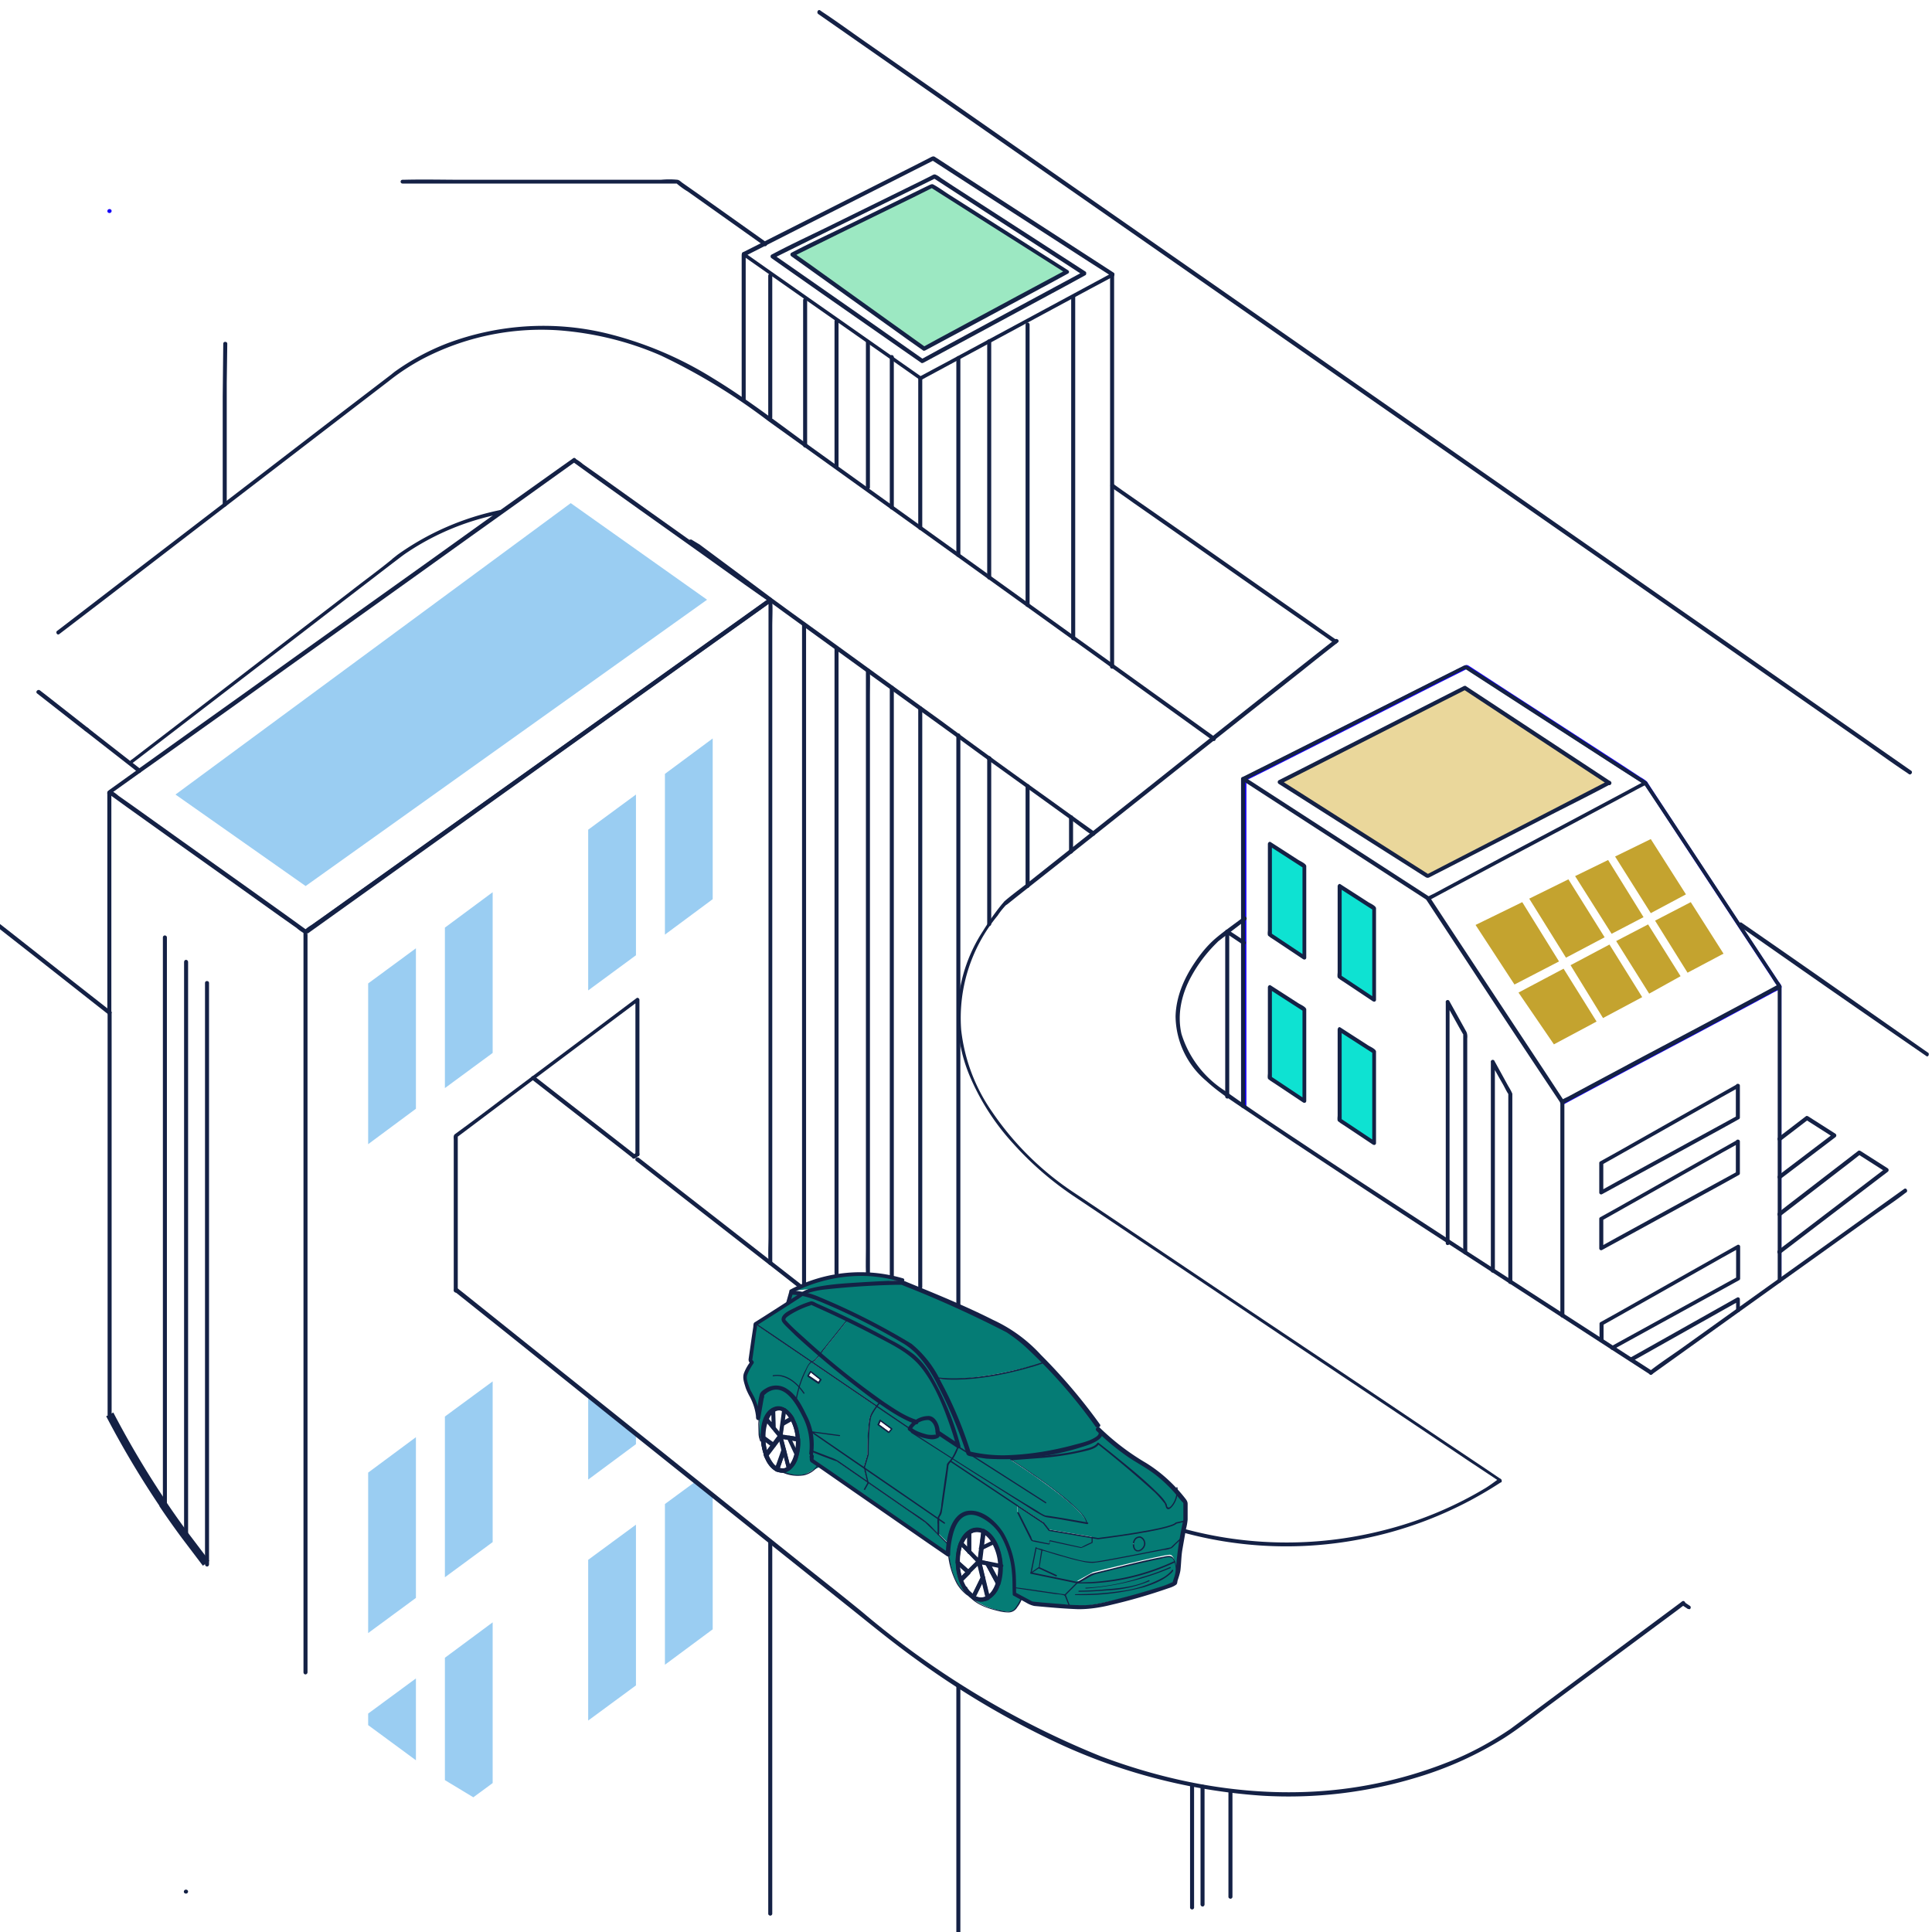 <svg xmlns="http://www.w3.org/2000/svg" xml:space="preserve" fill-rule="evenodd" stroke-miterlimit="10" clip-rule="evenodd" viewBox="0 0 720 720">
  <path fill="#1500f9" fill-rule="nonzero" d="M663.9 477.2V367.7c-.1-.8-1-1.7-1.4-2.4l-3.8-5.7-12.4-18.8-14.8-22.5-12.5-19-3.8-5.8-1.4-2.2c-.8-.7-1.6-1.2-2.5-1.7l-6.4-4.2-20.2-13.1-22.1-14.3-14.3-9.3c-.7-.4-1.4-1.1-2.2-.8l-3 1.5-16.3 8.2-23.4 11.8-22.9 11.6-15 7.6-2.1 1.1c-.2.1-.4.3-.4.6v122c0 .4.3.8.8.8.4 0 .7-.4.7-.8V290.4a2 2 0 0 1-.4.6l8.2-4.1 19.8-10 23.9-12.1 20.7-10.5 6.8-3.4 2.2-1.1a6 6 0 0 0 1.1-.6l.1-.1h-.8l18.2 11.8 33 21.4 11.9 7.7 3.1 2 .6.4-.1-.1 1.4 2.1 2.7 4.1 8.4 12.8 21.8 33.1L662 367l.6.9c.3.3 0 .3.1-.1v109.6c-.3.8 1.2.8 1.2-.2"/>
  <path fill="#1500f9" fill-rule="nonzero" d="M613.1 292.6c.4 0 .8-.3.8-.8 0-.4-.4-.7-.8-.7s-.8.3-.8.8c0 .4.4.7.8.7m50 75.8c.4 0 .8-.3.8-.8 0-.4-.4-.7-.8-.7s-.8.3-.8.8c0 .4.4.7.8.7"/>
  <path fill="#1500f9" fill-rule="nonzero" d="m662.8 367.1-8 4.3-19.3 10.3-23.4 12.4-20.2 10.8-6.7 3.6c-1 .6-2.2 1-3.2 1.7l-.1.1c-.9.5-.1 1.7.8 1.3l8-4.3L610 397l23.4-12.4 20.2-10.8 6.7-3.6c1-.6 2.2-1 3.2-1.7l.1-.1c.8-.5 0-1.8-.8-1.3"/>
  <path fill="#ead79b" fill-rule="nonzero" d="M599.8 291.8 546 256.5l-69 35.1 55.2 35.1 67.6-34.9Z"/>
  <path fill="#142145" fill-rule="nonzero" d="m600.2 291.2-18.2-12-29-19.1-6.7-4.4c-.2-.2-.5-.1-.8 0l-23.4 11.9-37.1 18.9-8.5 4.3a.8.8 0 0 0 0 1.3l21.4 13.6 30.4 19.3 3 1.9c.5.3 1 .3 1.5 0l8.4-4.3 34.2-17.6c8.1-4.2 16.3-8.2 24.3-12.5l.4-.2c.9-.4.1-1.7-.8-1.3l-23 11.9-36.3 18.7-8.3 4.3h.8L513.8 314l-29.7-18.9-6.8-4.3v1.3l23.4-11.9 37.1-18.9 8.5-4.3h-.8l18.2 12 29 19.1 6.7 4.4c.8.5 1.6-.8.8-1.3"/>
  <path fill="#0ee2d2" fill-rule="nonzero" d="m473.2 314.6 12.9 8.3v34l-12.9-8.6v-33.7Z"/>
  <path fill="#142145" fill-rule="nonzero" d="m472.9 315.2 12.9 8.3a2 2 0 0 0-.4-.6v34l1.1-.6-12.9-8.6.4.6v-33.7c0-.4-.3-.8-.8-.8-.4 0-.7.4-.7.8v32c0 .5-.2 1.6.1 2.1l.9.7 2 1.3 10.2 6.8.4.1c.4 0 .7-.3.7-.7v-34.2c-.2-.9-2.1-1.7-2.9-2.2l-10.4-6.7c-.7-.4-1.5.9-.6 1.4"/>
  <path fill="#0ee2d2" fill-rule="nonzero" d="m473.2 368 12.9 8.3v34l-12.9-8.6V368Z"/>
  <path fill="#142145" fill-rule="nonzero" d="m472.9 368.6 12.9 8.3a2 2 0 0 0-.4-.6v34l1.1-.6-12.9-8.6.4.6V368c0-.4-.3-.8-.8-.8-.4 0-.7.4-.7.8v32c0 .5-.2 1.6.1 2.1l.9.7 2 1.3 10.2 6.8.4.1c.4 0 .7-.3.7-.7v-34.2c-.2-.9-2.1-1.7-2.9-2.2l-10.4-6.7c-.7-.4-1.5.9-.6 1.4"/>
  <path fill="#0ee2d2" fill-rule="nonzero" d="m499.3 330.2 12.8 8.3v34l-12.8-8.5v-33.8Z"/>
  <path fill="#142145" fill-rule="nonzero" d="m498.9 330.9 12.9 8.3a2 2 0 0 0-.4-.6v34l1.1-.6-12.9-8.6.4.6v-33.7c0-.4-.3-.8-.8-.8-.4 0-.7.4-.7.8v32c0 .5-.2 1.6.1 2.1l.9.7 2 1.3 10.2 6.8.4.1c.4 0 .7-.3.7-.7v-34.2c-.2-.9-2.1-1.7-2.9-2.2l-10.4-6.7c-.7-.4-1.4.9-.6 1.4"/>
  <path fill="#0ee2d2" fill-rule="nonzero" d="m499.3 383.6 12.8 8.3v34l-12.8-8.6v-33.7Z"/>
  <path fill="#142145" fill-rule="nonzero" d="m498.9 384.3 12.9 8.3a2 2 0 0 0-.4-.6v34l1.1-.6-12.9-8.6.4.6v-33.7c0-.4-.3-.8-.8-.8-.4 0-.7.4-.7.8v32c0 .5-.2 1.6.1 2.1l.9.7 2 1.3 10.2 6.8.4.1c.4 0 .7-.3.7-.7v-34.2c-.2-.9-2.1-1.7-2.9-2.2l-10.4-6.7c-.7-.5-1.4.8-.6 1.4m41.3 79v-89.8l-1.4.4 5 9 1.2 2.1.3.5c.2.2-.1 0 0-.2v81.4c0 .4.3.8.8.8.4 0 .7-.4.7-.8V387c.1-1 0-2-.5-2.8l-5.6-10.1-.5-.9a.7.7 0 0 0-1.4.4v89.7c0 .4.3.7.7.7.4 0 .7-.3.7-.7m16.9 10.2v-77.7l-1.4.4a297 297 0 0 0 4.3 7.7c.7 1.2 1.3 2.6 2.1 3.8.3.4 0 0 0-.1v70.2c0 .4.3.7.8.7.4 0 .7-.3.7-.7v-70.2c-.4-1-1-2-1.6-3l-5-9.1a.7.7 0 0 0-1.4.4v77.7c0 .9 1.5.9 1.5-.1m90.2-69.4-17.2 9.7-27.4 15.5-6.3 3.5c-.2.1-.4.3-.4.6v11a.7.7 0 0 0 1.1.6l17.2-9.4 27.4-15 6.3-3.5c.2-.1.4-.3.4-.6v-11.9c0-.4-.3-.7-.8-.7-.4 0-.7.3-.7.7v11.9l.4-.6-17.2 9.4-27.4 15-6.3 3.5 1.1.6v-11a2 2 0 0 1-.4.6l17.2-9.7 27.4-15.5 6.3-3.5c.9-.4.1-1.7-.7-1.2m0 20.8-17.2 9.7-27.4 15.5-6.3 3.5c-.2.1-.4.3-.4.6v11a.7.7 0 0 0 1.1.6l17.2-9.4 27.4-15 6.3-3.5c.2-.1.4-.3.4-.6v-11.9c0-.4-.3-.7-.8-.7-.4 0-.7.3-.7.7v11.9l.4-.6-17.2 9.4-27.4 15-6.3 3.5 1.1.6v-11a2 2 0 0 1-.4.6l17.2-9.7 27.4-15.5 6.3-3.5c.9-.3.1-1.6-.7-1.2m-46.1 78 15.8-8.7 25.3-13.9 5.8-3.2c.2-.1.4-.3.4-.6v-11.9a.7.7 0 0 0-1.1-.6l-17.2 9.7-27.4 15.5-6.3 3.5c-.2.1-.4.3-.4.6v6.2c0 .4.3.8.7.8.5 0 .8-.4.8-.8v-6.2a2 2 0 0 1-.4.6l17.2-9.7 27.4-15.5 6.3-3.5a11 11 0 0 1-1.1-.6v11.9l.4-.6-15.8 8.7-25.3 13.9-5.8 3.2c-.9.4-.2 1.7.7 1.2m47.2-14.6v-4.1a.7.7 0 0 0-1.1-.6l-13.5 7.6-21.5 12.1-5 2.8a.8.8 0 0 0 .8 1.3l13.5-7.6 21.5-12.1 5-2.8a11 11 0 0 1-1.1-.6v4.1c-.1.9 1.4.9 1.4-.1"/>
  <path fill="#1500f9" fill-rule="nonzero" d="M40.8 79.4c.4 0 .8-.3.8-.8 0-.4-.4-.7-.8-.7s-.8.3-.8.8c0 .4.4.7.8.7"/>
  <path fill="#142145" fill-rule="nonzero" d="M256.9 202.6a40 40 0 0 1 6.1 4l9.8 7.3 13.8 10.2 5.2 3.8 13.1 9.5 18.5 13.4 21.2 15.3a4005 4005 0 0 1 21.5 15.6l19.3 13.9 14.4 10.4c2.3 1.7 4.6 3.5 7 5.1l.3.2c.8.6 1.5-.7.8-1.3l-4.9-3.5-12.9-9.3a2869.9 2869.9 0 0 1-39.4-28.6L329.1 253l-19.3-14-14.7-10.6-7.4-5.4-9.1-6.8-17.9-13.3-3-1.8c-.9-.3-1.7 1-.8 1.5M49.6 284.2l14.2-10.9 31.5-24.2a7243 7243 0 0 0 32.9-25.3l18.1-13.9c1.9-1.4 3.7-2.9 5.7-4.2a95.7 95.7 0 0 1 34.7-14.2c.9-.2.5-1.6-.4-1.4a101 101 0 0 0-38.1 16.6l-1.9 1.5-.3.3c-4.9 4-10 7.7-15 11.6l-32 24.6-32.6 25.1L49.2 283l-.3.2c-.8.3-.1 1.6.7 1"/>
  <path fill="#142145" fill-rule="nonzero" d="m22.1 236.3 17-13 38.5-29.6 41.4-31.8 25.8-19.8c4-3.2 8.3-6 12.8-8.4a95.6 95.6 0 0 1 50.6-10.6c13.1 1 26 4.1 38.1 9.4a224 224 0 0 1 40 24.4l70.2 50.4 61.2 44 32.8 23.6 1.5 1.1c.8.6 1.5-.7.8-1.3L429.5 258 373 217.4l-70.3-50.5c-12.2-8.8-24.2-18.2-37.1-26a136 136 0 0 0-40.1-16.8c-19.5-4.6-40-3.2-58.7 3.8a87.7 87.7 0 0 0-19.8 10.7l-1 .8-.1.1-18.7 14.3L87.9 184l-41.2 31.6-24.2 18.6-1.2.9c-.7.5 0 1.8.8 1.2m591.4 54.9-7.8-5a1869 1869 0 0 1-18.2-11.8l-20.8-13.5-16-10.3-3.8-2.4c-.5-.3-1.1-.3-1.6 0l-10.4 5.2-19.4 9.8-22.4 11.3-19.3 9.7-10.4 5.2-.5.2c-.2.1-.4.3-.4.6v122c0 .4.3.7.8.7.4 0 .7-.3.7-.7V290.3a2 2 0 0 1-.4.6l8.2-4.1 19.8-10 23.9-12.1 20.7-10.5 6.8-3.4 2.2-1.1a6 6 0 0 0 1.1-.6l.1-.1h-.8l22.7 14.7 35.9 23.2 8.3 5.3c1.1.8 1.8-.5 1-1M41.3 376.8l-13.9-10.9-22.1-17.4-5.1-4c-.8-.6-1.8.5-1.1 1.1L13 356.5l22.1 17.4 5.1 4c.8.6 1.9-.5 1.1-1.1m-8.5-105.5L17.1 259l-2.2-1.7c-.8-.6-1.8.5-1.1 1.1l15.7 12.3 2.2 1.7c.8.6 1.9-.5 1.1-1.1"/>
  <path fill="#142145" fill-rule="nonzero" d="m52.5 286.7-17.3-13.5-2.4-1.9c-.8-.6-1.8.5-1.1 1.1L49 285.9l2.4 1.9c.8.5 1.9-.5 1.1-1.1M457 347.9l5.4 3.6.8.5a.7.7 0 0 0 1-.3l.1-.4c0-.2-.2-.5-.4-.6l-5.4-3.6-.8-.5a.7.7 0 0 0-1 .3c-.2.4 0 .8.3 1m206.9 129.3V367.8c-.2-.7-.6-1.4-1.1-2l-9.8-14.9-15.4-23.4-14.9-22.6-8.5-12.8-.4-.6a.8.8 0 0 0-1-.3l-8 4.3-19.3 10.3-23.4 12.4-20.2 10.8-6.7 3.6c-1 .6-2.2 1-3.2 1.7l-.1.1c-.3.2-.5.6-.3 1l15.2 23.1a7926.1 7926.1 0 0 0 33.8 51.1l.8 1.2c.3.4.1.4.1 0v79.4c0 .4.3.8.8.8.4 0 .7-.4.7-.8v-78.8c0-.5 0-1-.3-1.4l-6.1-9.3-11.7-17.7-13.6-20.6-11.8-17.9-6.3-9.6-.3-.4-.3 1 8-4.3 19.3-10.3 23.4-12.4 20.2-10.8 6.7-3.6 2.1-1.1a6 6 0 0 0 1.1-.6l.1-.1-1-.3 6 9 13.9 21 15.8 24 11.8 17.8a31 31 0 0 0 2.5 3.8c.3.4.1-.2 0 0V477c-.1 1.2 1.4 1.2 1.4.2"/>
  <path fill="#142145" fill-rule="nonzero" d="m582.6 411.4 8-4.3 19.3-10.3 23.4-12.4 20.2-10.8 6.7-3.6c1-.6 2.2-1 3.2-1.7l.1-.1c.9-.5.1-1.7-.8-1.3l-8 4.3-19.3 10.3-23.4 12.4-20.2 10.8-6.7 3.6c-1 .6-2.2 1-3.2 1.7l-.1.1c-.9.5-.1 1.8.8 1.3m135.9-19.1-23.6-16.5a8399.9 8399.9 0 0 0-45.8-31.9c-.8-.6-1.5.7-.8 1.3l23.6 16.5a8399.9 8399.9 0 0 0 46.2 32c.4 0 .7-.3.7-.8 0-.2 0-.5-.3-.6M463.2 291l23.3 15.1 36.9 23.9 8.5 5.5c.8.5 1.6-.8.8-1.3l-23.3-15.1-36.9-23.9-8.5-5.5a.8.8 0 0 0-.8 1.3m249-3.8-10.9-7.6-29.5-20.6a24914 24914 0 0 0-43.9-30.6l-53.4-37.2-58.4-40.7-59-41.1-55-38.3-46.6-32.5-33.3-23.2c-5.3-3.7-10.5-7.5-15.8-11l-.7-.5c-.8-.6-1.5.7-.8 1.3l10.9 7.6 29.5 20.6A24914 24914 0 0 0 389.2 64l53.4 37.2 58.4 40.7 59 41.1 55 38.3 46.6 32.5 33.3 23.2c5.3 3.7 10.5 7.5 15.8 11l.7.5c.8.5 1.6-.8.8-1.3M414.1 101.9 389.8 115l-38.4 20.7-8.8 4.7h.8L321 124.7l-35.4-24.8-8.1-5.7v1.3l24-12.2 37.9-19.2 8.7-4.4h-.8L370 74.4l35.9 23.2 8.3 5.3c.8.5 1.6-.8.8-1.3l-22.7-14.7-36-23.3-5.5-3.6-2.5-1.6c-.6-.3-1.2.1-1.8.4l-4.3 2.2L306 79.3l-28.7 14.5-.5.2a.8.8 0 0 0 0 1.3l22.4 15.7 35.4 24.8 8.1 5.7c.2.2.5.1.8 0l24.3-13.1 38.4-20.7 8.8-4.7c.7-.3-.1-1.6-.9-1.1"/>
  <path fill="#142145" fill-rule="nonzero" d="m404.5 101.2-19.3-12.5L355 69.2l-4.4-2.9c-.6-.5-1.2-.9-1.9-1.2-.6-.3-1.2.2-1.8.5l-3.8 1.9L312 82.8c-8 4-16.2 7.7-24.1 11.9l-.4.2a.8.8 0 0 0 0 1.3l18.8 13.2 30.1 21 6.9 4.8c.2.2.5.1.8 0l20.4-11 32.6-17.6 7.5-4.1a.8.8 0 0 0-.8-1.3l-20.4 11-32.6 17.6-7.5 4.1h.8l-18.8-13.2-30.1-21-6.9-4.8v1.3l20.4-10.1 32.5-16 7.5-3.7h-.8l18.9 12.3 30 19.4 6.9 4.5h.3c.5 0 .8-.3.8-.7 0-.3 0-.5-.3-.7"/>
  <path fill="#9ce8c2" fill-rule="nonzero" d="m397.6 101.4-50.2-32L295.3 95l49.1 35.1 53.2-28.7Z"/>
  <path fill="#142145" fill-rule="nonzero" d="M398 100.7 381.2 90l-26.9-17.1c-2.1-1.3-4.2-2.9-6.4-4.1-.5-.3-.9-.1-1.4.1l-2.9 1.4-26.7 13.1c-7.2 3.5-14.5 6.9-21.6 10.6l-.4.2a.8.8 0 0 0 0 1.3l16.5 11.8 26.5 19 6.1 4.3c.2.2.5.1.8 0l18.1-9.7 28.6-15.4 6.6-3.6a.8.8 0 0 0-.8-1.3l-18.1 9.7-28.6 15.4-6.6 3.6h.8l-16.5-11.8-26.5-19-6.1-4.3v1.3l17.6-8.7 28-13.7 6.4-3.2h-.8l17 10.8 27 17.1 6.3 4 .5.2c.4 0 .7-.3.7-.7 0-.2-.2-.5-.4-.6M276.4 95v53.9c0 .4.3.8.8.8.4 0 .7-.4.7-.8V95c0-.4-.3-.8-.8-.8-.4 0-.7.4-.7.8m9.9 7.8v52.8c0 .4.3.8.8.8.4 0 .7-.4.7-.8v-52.8c0-.4-.3-.8-.8-.8-.4 0-.7.4-.7.8m13 9.1V166c0 .4.3.8.8.8.4 0 .7-.4.7-.8v-54.1c0-.4-.3-.8-.8-.8-.4 0-.7.4-.7.8m11.7 7.8v54.1c0 .4.3.8.8.8.4 0 .7-.4.7-.8v-54.1c0-.4-.3-.7-.8-.7-.4 0-.7.3-.7.7m11.7 7.8v54.1c0 .4.3.8.8.8.4 0 .7-.4.7-.8v-54.1c0-.4-.3-.8-.8-.8-.4 0-.7.4-.7.8m91-25v146c0 .4.3.7.8.7.4 0 .7-.3.7-.7v-146c0-.4-.3-.8-.8-.8-.4 0-.7.4-.7.8m-14.5 8.1v127.3c0 .4.3.7.8.7.4 0 .7-.3.7-.7V110.6c0-.4-.3-.8-.8-.8-.4 0-.7.4-.7.8m-17 182.4v37.1c0 .4.3.8.8.8.4 0 .7-.4.7-.8V293c0-.4-.3-.8-.8-.8-.4 0-.7.4-.7.8m0-172v104.5c0 .4.3.7.8.7.4 0 .7-.3.7-.7V121c0-.4-.3-.8-.8-.8-.4 0-.7.4-.7.8m17.7 196.3v-12.7c0-.4-.3-.8-.8-.8-.4 0-.7.4-.7.8v12.7c0 .4.3.8.8.8.4 0 .7-.4.7-.8m-32-34.7v61.7c0 .4.3.8.8.8.4 0 .7-.4.7-.8v-61.7c0-.4-.3-.8-.8-.8-.4 0-.7.4-.7.8"/>
  <path fill="#142145" fill-rule="nonzero" d="M368.7 283.4c.4 0 .8-.3.8-.8 0-.4-.4-.7-.8-.7s-.8.3-.8.8c0 .4.4.7.8.7m-.8-156.2v88c0 .4.3.8.8.8.4 0 .7-.4.7-.8v-88c0-.9-1.5-1-1.5 0M150 68.4h102.4s-.4-.3-.1.1c1.2 1 2.5 2 3.9 2.8l27.9 19.8.7.5c.8.6 1.5-.7.8-1.3l-25.5-18.1-5.7-4c-.6-.4-1.2-1.1-1.9-1.2-2-.2-4.1-.2-6.2 0h-73.4c-7.5 0-15-.2-22.5 0h-.4c-.4 0-.7.3-.7.7 0 .4.3.7.7.7m348.1 170.1a417 417 0 0 1-8.3-5.8l-19.9-13.9-24-16.8-20.8-14.5-6.9-4.8-3.2-2.3-.1-.1c-.8-.6-1.5.7-.8 1.3a417 417 0 0 1 8.3 5.8l19.9 13.9 24 16.8 20.8 14.5 6.9 4.8 3.2 2.3.1.1c.8.5 1.6-.8.8-1.3m165.4 186.7 10.3-7.9h-.8l10.2 6.5v-1.3l-17.9 13.6-2.5 1.9c-.8.6 0 1.9.8 1.3l17.9-13.6 2.5-1.9a.8.8 0 0 0 0-1.3l-10.2-6.5c-.2-.1-.6-.2-.8 0l-10.3 7.9c-.7.5.1 1.8.8 1.3m0 28 26.1-20.1 3.7-2.9h-.8l10.2 6.5v-1.3l-13.5 10.3-21.5 16.4-5 3.8c-.8.6 0 1.9.8 1.3l13.5-10.3 21.5-16.4 5-3.8a.8.8 0 0 0 0-1.3l-10.2-6.5c-.2-.1-.6-.2-.8 0L666.4 449l-3.7 2.9c-.7.6.1 1.9.8 1.3M459.3 706.9V668c0-.4-.3-.8-.8-.8-.4 0-.7.4-.7.8v38.9c0 .4.4.7.8.7.3 0 .7-.3.7-.7m-10.4 2.8v-43.9c0-.4-.3-.7-.8-.7-.4 0-.7.3-.7.7v43.9c0 .4.3.8.8.8.4 0 .7-.4.7-.8m-3.9 1.2v-45.7c0-.4-.3-.8-.8-.8-.4 0-.7.4-.7.8v45.7c0 .4.4.7.8.7.3 0 .7-.3.7-.7M287.8 470.6v-237c0-3.2.2-6.5 0-9.7v-.4c0-.5-.7-1-1.1-.6l-22.4 16-51.3 36.7-56.3 40.2-38.3 27.4-3.9 2.8c-.6.4-1.2.7-1.4 1.4v275.8c0 .4.3.8.7.8.5 0 .8-.4.8-.8V347.6c.8.5-.9.7-.1.4a6 6 0 0 0 1-.7l30.6-21.9 54.1-38.7 54.4-38.9 31.4-22.4 1.5-1.1a11 11 0 0 1-1.1-.6v237c0 3.2-.2 6.5 0 9.7v.4c-.1.8 1.4.8 1.4-.2m0 242.6V574.5c0-.4-.3-.8-.8-.8-.4 0-.7.4-.7.8v138.7c0 .4.4.7.8.7.3 0 .7-.3.7-.7M40.1 377.4v149.8c0 .4.3.7.8.7.4 0 .7-.3.7-.7V377.4c0-.4-.3-.8-.8-.8-.4 0-.7.4-.7.8"/>
  <path fill="#142145" fill-rule="nonzero" d="m51.6 286.6-8.5 6.1-2.1 1.5-.9.7c-.1.3-.2.7-.1 1v81.5c0 .4.3.8.8.8.4 0 .7-.4.7-.8v-82.1a2 2 0 0 1-.4.6l11.2-8c.8-.6.1-1.9-.7-1.3"/>
  <path fill="#142145" fill-rule="nonzero" d="m213.6 170.8-4.4 3.1-11.8 8.4-17.4 12.4-21.2 15.2-23.4 16.7-23.5 16.8L90 259.1l-18.5 13.2-13.4 9.6-6.3 4.5-.3.2c-.8.6 0 1.9.8 1.3l4.4-3.1 11.8-8.4L85.9 264l21.2-15.2 23.4-16.7 23.5-16.8 21.9-15.7 18.5-13.2 13.4-9.6 6.3-4.5.3-.2c.7-.6 0-1.9-.8-1.3"/>
  <path fill="#142145" fill-rule="nonzero" d="m40.4 295.8 7.2 5.2 17.5 12.5 21.1 15 18.2 13 6.1 4.3a18 18 0 0 0 2.8 2l.1.1c.3.1.5.1.8 0l4.6-3.3 12.6-9 18.7-13.3 22.7-16.2 24.9-17.8 25.1-17.9 23.5-16.8 19.8-14.1 14.3-10.2 6.7-4.8.3-.2a.8.8 0 0 0 0-1.3l-7.2-5.2-17.5-12.5-21.1-15-18.2-13-6.1-4.3a18 18 0 0 0-2.8-2l-.1-.1c-.8-.6-1.5.7-.8 1.3l7.2 5.2 17.5 12.5 21.1 15 18.2 13 6.1 4.3 1.9 1.3 1 .7.1.1V223l-4.6 3.3-12.6 9-18.7 13.3-22.7 16.2-24.9 17.8-25.1 17.9-23.5 16.8-19.8 14.1-14.3 10.2-4.4 3.1c-.8.5-1.6 1-2.3 1.7l-.3.2h.8l-7.2-5.2-17.5-12.5-21.1-15-18.2-13-6.1-4.3a18 18 0 0 0-2.8-2l-.1-.1H41a.8.8 0 0 0-.6 1.3m197.9 134.4v-57.6c0-.5-.7-1-1.1-.6l-17.3 13-32.2 24.1a1047.1 1047.1 0 0 1-18.2 13.6c-.6.5-.4 1.4-.4 2.1v56.1c0 .4.3.8.8.8.4 0 .7-.4.7-.8v-57.6a2 2 0 0 1-.4.6l23-17.3 36.4-27.3 8.3-6.2a11 11 0 0 1-1.1-.6v57.6c0 1 1.5 1 1.5.1"/>
  <path fill="#142145" fill-rule="nonzero" d="m236.7 431.7 1.1-.8.2-.1c.1 0 .2 0 .2-.2l.1-.3-.1-.6c0-.2-.2-.3-.4-.3h-.2l-.4.1-1.1.8-.2.1c-.1 0-.2 0-.2.2l-.1.3.1.6c0 .2.2.3.4.3h.2l.4-.1"/>
  <path fill="#142145" fill-rule="nonzero" d="m198.1 402.2 12.7 9.9 20.3 15.8 4.6 3.6c.8.6 1.8-.5 1.1-1.1l-12.7-9.9-20.3-15.8-4.6-3.6c-.7-.5-1.8.5-1.1 1.1"/>
  <path fill="#9acdf2" fill-rule="nonzero" d="m263.5 223.5-50.8-36L65.4 296.1l48.5 34.1 149.6-106.7Z"/>
  <path fill="#142145" fill-rule="nonzero" d="M60.7 349.3v212.4c0 .4.3.7.8.7.4 0 .7-.3.7-.7V349.3c0-.4-.4-.7-.8-.7-.3 0-.7.3-.7.7m8.6 356.4c.4 0 .8-.3.8-.8 0-.4-.4-.7-.8-.7s-.8.3-.8.8c0 .4.4.7.8.7m-.7-347.2v214.2c0 .4.3.7.8.7.4 0 .7-.3.7-.7V358.5c0-.4-.3-.8-.8-.8-.4 0-.7.4-.7.8m7.8 7.8V583c0 .4.3.8.8.8.4 0 .7-.4.7-.8V366.3c0-.4-.3-.7-.8-.7-.4 0-.7.3-.7.7m280 262.1v92.3c0 .4.3.8.8.8.4 0 .7-.4.7-.8v-92.3c0-.4-.3-.8-.8-.8-.4 0-.7.4-.7.8m1.5-421.5v-73.4c0-.4-.3-.8-.8-.8-.4 0-.7.4-.7.8v73.4c0 .4.4.7.8.7.3 0 .7-.3.7-.7m0 279.4V274.1c0-.4-.3-.8-.8-.8-.4 0-.7.4-.7.8v212.1c0 1 1.5 1 1.5.1M342.2 264v215.7c0 .4.3.7.8.7.4 0 .7-.3.7-.7V264c0-.4-.3-.8-.8-.8-.4 0-.7.4-.7.8m0-122.9v55.6c0 .4.3.8.8.8.4 0 .7-.4.7-.8v-55.6c0-.4-.3-.8-.8-.8-.4 0-.7.4-.7.8m-10.6 115.2v219.6c0 .4.3.8.8.8.4 0 .7-.4.7-.8V256.3c0-.4-.3-.8-.8-.8-.4 0-.7.4-.7.8m0-123.2v56c0 .4.3.8.8.8.4 0 .7-.4.7-.8v-56c0-.4-.3-.8-.8-.8-.4 0-.7.4-.7.8m-8.9 116.8v215.6c0 2.9-.1 5.8 0 8.7v.4c0 .4.3.7.8.7.4 0 .7-.3.7-.7V259c0-2.9.1-5.8 0-8.7v-.4c0-.4-.3-.8-.8-.8-.4 0-.7.4-.7.8m-11.7-8.4v233.1c0 .4.3.8.8.8.4 0 .7-.4.7-.8V241.5c0-.4-.3-.7-.8-.7-.4 0-.7.3-.7.7m-12.1-8.8v245.9c0 .4.3.8.8.8.4 0 .7-.4.7-.8V232.7c0-.4-.3-.7-.8-.7-.4 0-.7.3-.7.7"/>
  <path fill="#9acdf2" fill-rule="nonzero" d="M247.8 348.3v-59.9l17.8-13.2v59.9l-17.8 13.2Zm-110.6 78.1v-59.9l17.8-13.1v59.8l-17.8 13.2Zm28.6-20.9v-59.8l17.8-13.2v59.9l-17.8 13.1Zm53.4-36.4v-59.9l17.8-13.1V356l-17.8 13.1Zm-82 239.5v-59.8l17.8-13.2v59.9l-17.8 13.1Zm28.6-20.8v-59.9l17.8-13.1v59.9l-17.8 13.1Zm71.2-53.4v3.8l-17.8 13.2v-31.2m46.4 37.2v49.8l-17.8 13.2v-59.9l11.3-8.3m-39.9 89v-59.9l17.8-13.1v59.9l-17.8 13.1Z"/>
  <path fill="#c4a32f" fill-rule="nonzero" d="m615.2 312.7-13.3 6.5 13.3 21.1 13.1-7-13.1-20.6Zm-15.9 7.8 13.2 21.3-11.9 6.2-13.6-21.5 12.3-6Zm-1.3 28.8-13.5-21.6-14.6 7.2 13.7 22 14.4-7.6Zm-17 9-13.7-22.1-17.4 8.5 14.5 22.2 16.6-8.6Zm49.1-22.1-13.3 6.9 12.1 19.4 13.4-7.1-12.2-19.2Zm-15.9 8.3 12.1 19.3-11.7 6.5-12.3-19.6 11.9-6.2Zm-2.2 27.1L599.8 352l-14.5 7.7 12.1 19.7 14.6-7.8Zm-17 9.1L582.7 361l-16.8 8.9 13.2 19.3 15.9-8.5Z"/>
  <path fill="#142145" fill-rule="nonzero" d="M456.6 347.3v61.3c0 .4.3.8.8.8.4 0 .7-.4.7-.8v-61.3c0-.4-.3-.8-.8-.8-.4 0-.7.4-.7.8M84.5 188.1v-45.3l.2-14.7c0-.4-.3-.7-.8-.7-.4 0-.7.3-.7.7l-.2 19.7V188c0 .5.3.8.7.8.5 0 .8-.3.8-.7m531.1 324.1 9.5-6.8 22.6-16.2 27.4-19.6 23.6-16.9c3.8-2.7 7.8-5.3 11.5-8.2l.2-.1c.8-.6 0-1.9-.8-1.3l-9.5 6.8-22.6 16.2-27.4 19.6-23.6 16.9c-3.8 2.7-7.8 5.3-11.5 8.2l-.2.1c-.7.6 0 1.9.8 1.3m-174.8 58.9a146 146 0 0 0 118.4-18.6c.8-.6 0-1.9-.8-1.3-1.5 1.1-3.1 2.3-4.7 3.3a140 140 0 0 1-38.9 16 145.8 145.8 0 0 1-73.7-.8c-.8-.3-1.2 1.2-.3 1.4M237 432.6l20.5 16 32.6 25.4 7.4 5.8c.8.6 1.8-.5 1.1-1.1l-20.5-16-32.6-25.4-7.4-5.8c-.8-.6-1.8.5-1.1 1.1"/>
  <path fill="#142145" fill-rule="nonzero" d="m169.4 481.3 20.8 16.6 47 37.7 50.4 40.3 30.8 24.6c7.6 6.1 15.1 12.2 22.9 17.8a319 319 0 0 0 47.9 28.9 214.9 214.9 0 0 0 81.1 22c19.8 1.2 39.7-1.2 58.7-7.1a133 133 0 0 0 31.4-14.3c5.8-3.7 10.9-7.8 16.8-12.2l47.2-35 3.3-2.5c.8-.6 0-1.9-.8-1.3l-38.1 28.3-21.4 15.9-4.6 3.4c-7.4 5-15.3 9.3-23.7 12.5a159.1 159.1 0 0 1-52.3 10.9c-26.2 1-52.2-4.1-76.6-13.3a326.1 326.1 0 0 1-88.8-53.7c-7.7-6.3-15.6-12.5-23.4-18.7l-47.7-38.2-49.4-39.5-29-23.2-1.4-1.1c-.7-.5-1.8.6-1.1 1.2m294.1-139.6c-3.5 2.7-7.2 5.2-10.6 8.1-3 2.6-5.5 5.7-7.7 9-4 5.9-6.9 12.7-7.1 19.9a31.9 31.9 0 0 0 11.4 24.1c4.3 4 9.4 7.3 14.3 10.6l18.3 12.3c18.1 12 36.3 24 54.5 35.8l69.3 44.9 9 5.8c.8.5 1.6-.8.8-1.3l-69.3-44.8c-18.8-12.3-37.7-24.5-56.4-36.9-11.1-7.4-22.3-14.7-33.2-22.5a38.7 38.7 0 0 1-16.5-21.4c-1.7-7.4.1-15 3.7-21.5 2.4-4.4 5.5-8.5 9.1-12.1l.9-.9c.2-.2-.2.1 0 0l.9-.7 7.6-5.8 1.8-1.4c.7-.5 0-1.8-.8-1.2"/>
  <path fill="#142145" fill-rule="nonzero" d="m559.3 551.2-5.6-3.8-15.1-10.1-21.7-14.6-25.8-17.3-26.9-18-25.3-17-21-14.1-14-9.4-4.5-3a110.7 110.7 0 0 1-29.7-29.6 66.1 66.1 0 0 1-11.5-30.5 59.8 59.8 0 0 1 13.6-42.6c.9-1.4 1.9-2.6 3-3.8l.6-.4 3.5-2.8 14.7-11.6 21.8-17.3 25.2-20 24.5-19.4 20.1-15.9a1215.6 1215.6 0 0 1 13.4-10.6c.8-.6-.3-1.7-1.1-1.1l-6.5 5.1-16.7 13.2-23.1 18.3-25.4 20.2-24 19-18.4 14.6c-3 2.4-6.2 4.7-9.1 7.2l-1.1 1.3a96 96 0 0 0-6.9 9.8 57.7 57.7 0 0 0-5.2 53.3 88 88 0 0 0 16.6 26 119.6 119.6 0 0 0 22.2 19.3l9.1 6.1 17.7 11.9 23.6 15.8 26.5 17.8 26.9 18 24.2 16.2 18.9 12.7 10.7 7.1 1.4.9c.5 1 1.2-.3.4-.9m70.4 47.2-1.8-1.2-.3-.2-.6-.1c-.2 0-.3.1-.4.3l-.1.4c0 .2.2.5.4.6l1.8 1.2.3.2.6.1c.2 0 .3-.1.4-.3l.1-.4c0-.2-.2-.5-.4-.6"/>
  <path fill="#9acdf2" fill-rule="nonzero" d="M155 656v-30.5l-17.8 13.1v4.3L155 656Zm10.8-38.2v45.6l10.6 6.4 7.2-5.3v-59.9l-17.8 13.2Z"/>
  <path fill="none" stroke="#142145" stroke-width="3" d="M60.7 560.4a347.6 347.6 0 0 1-19.8-33.3m27.8 44.8c-2.8-3.8-5.5-7.6-8.1-11.5m8.7 12.3-.6-.8m8.1 10.7-7.5-9.9"/>
  <path fill="#057c75" fill-rule="nonzero" d="m281.6 523.2-.2-.5.2.5m.5 1.5-.1-.4.1.4m-.3-.8-.2-.5.2.5m.7 2.9-.3-1.3c.2.4.3.8.3 1.3m18.2 22.4-.1.1.1-.1m-6.9.1-.2-.1.2.1m-11.1-21-.1-1.2.1 1.2m.2 6 .2.4-.1-1.6-.1 1.2Zm8.8 14.2-.3-.1.3.1m5.1 1.4h-.2c.1-.1.1 0 .2 0"/>
  <path fill="#057c75" fill-rule="nonzero" d="m353.4 575.6-3.7-3.6-4.3-4.3-22.1-15.3.1.4-1.4 2.5 1.4-2.5-.1-.4-11.7-8.1-9-3.4-.1.6.1-.6c.5-4.7-.5-9.4-2.7-13.5-7.8-16.9-15.6-7.8-15.6-7.8l-1.1 6.4-.2 7.2.1 1.6 1.3 3-.1-.8-.1-1.4c-.1-5.8 2.2-10.5 5.5-10.9.8-.1 1.7.1 2.4.6 1.3.8 2.3 2 3 3.3a17 17 0 0 1 2.1 7.2v.6c.3 4.9-1.1 9.1-3.4 10.8-.6.5-1.3.8-2 .8-.6 0-1.2 0-1.7-.2l1.1.6.3.1.8.3.3.1.8.3.2.1 1 .2.3.1.7.1h.3l.6.1h1.9l.5-.1h.2c.2 0 .4 0 .6-.2l.6-.2.1-.1.5-.2.1-.1.5-.2.5-.3c.2 0 .3-.2.4-.3h.1l.4-.3c1-.3 1.8-.7 2.7-1.2l36.5 25.3-40-27.7 40 27.7 10.8 7.5v-.8l.1-1.9c.3-.3.4-.7.4-1.1m-70.7-47.1.3-1.9-.3 1.8v.1Zm10.1 20.5-.3-.1.3.1m143 41.9c1.3-.5 2.1-.9 2.1-1.1 0-.8.3-1.6.7-2.3-.3.7-.6 1.5-.7 2.3 0 .2-.8.6-2.1 1.1m-78.8-.4-.2-.3.2.3m.8 1.2-.2-.3.2.3m79.9-9.7c-.4-1.1-.9-2-1.7-2-2.6 0-28.6 6.5-28.6 6.5l-5.9 3.3c18.8.6 36.1-7.8 36.2-7.8m-136.4-33-.1.1.1-.1Zm59.3 45.3-.2-.1.2.1m80.2-35.7 1 1.3v6.5s-1.7 8.3-2.3 13.7l.5-3.7 1.8-10v-6.5a4 4 0 0 0-1-1.3m-82.2 34-.2-.2.2.2"/>
  <path fill="#057c75" fill-rule="nonzero" d="m441.8 559.8-1-1.3-2.1-2.5c-.2 3.9-3.5 8.5-4.2 5-.7-3.9-25.3-23-25.3-23-2.6 4.4-32.7 5.8-32.7 5.8s26.7 17 28.4 23.6l.4.1-.4-.1c-2.2-.4-14.1-2.5-15.3-2.5-.8 0-20.4-12.4-34.8-21.6l-.7 1 25.1 16.7.4.2 9.2 6.1 2.1 2.7 15.9 2.7 2.3.4s27-3.3 29.1-5.8l3.1-.7-3.1.7c-2.1 2.5-29.1 5.8-29.1 5.8l-2.3-.4v1.8l-4.2 1.9-11.7-2.6v1.3l-6.5-1.3-5.2-10.4v-2.5l-25.1-16.7-.9 1-2.6 18.2-.9 1.7v.6l2.2 1.5-2.2-1.5v5.8l3.7 3.6v1.1c.5-5.4 2.8-16.7 12.9-11.6 13 6.5 11.7 27.3 11.7 27.3v1.7l2.6 1.4 3.5 1.9.3.2s7.5.7 14 1.1h.1l-1.7-4.4-18.2-2.6 18.2 2.6 4.6-4.6-17.3-3.6 1.9-9.4c-.2 0 17.3 5.7 20.9 5.4 3.6-.2 29.4-5.4 29.4-5.4l4.2-3.9-4.2 3.9s-25.8 5.2-29.4 5.4c-3.6.2-21.1-5.4-20.9-5.4l-1.9 9.4 3-2 1.1-6.7-1.1 6.7 6.5 3-6.5-3-3 2 17.3 3.6 5.9-3.3s26-6.5 28.6-6.5c.8 0 1.4.8 1.7 2-.5-2-17.4 8.5-36.2 7.8l-4.6 4.6 1.7 4.4h.1l5.3.2c5.4 0 25.3-5.4 31.8-8 1.3-.5 2.1-.9 2.1-1.1 0-.8.3-1.6.7-2.3.4-1.4.6-2.8.6-4.2v-.4l.2-2.6v-.2c.7-5.3 2.3-13.7 2.3-13.7v-6.1h.2Zm-15.2 15.8c-.4 2.5-4.1 4-4.2 0 0 0-.1-2.7 2.5-2.7 1.2.3 2 1.5 1.7 2.7m9.5 8.6s-17.1 7.5-31.4 7.5c14.3 0 31.4-7.5 31.4-7.5m-8 4.9c-7.8 3.9-26 3.9-26 3.9s18.2 0 26-3.9m-27.3 5.2c29.9 0 36.2-9.1 36.2-9.1s-6.3 9.1-36.2 9.1m-41.1-.7-.3-.3.3.3m-3.9-5.5-.1-.2.1.2m20.3 12.7c1.8 0 3.3-2.6 4.1-4.2-.8 1.6-2.3 4.2-4.1 4.2"/>
  <path fill="#057c75" fill-rule="nonzero" d="M378.1 594v-1.7s1.3-20.8-11.7-27.3c-10-5-12.3 6.2-12.9 11.6v.9l.3 3c0 .8.2 1.5.4 2.3v.1l.6 2.4.1.2c0 .4.2.8.4 1.2v.1l.4 1 .1.2.5 1.1.1.2.5.8.2.3.6.9.2.3.6.7.2.2.8.7.3.3.7.6.2.1-.8-2.2a19 19 0 0 1-2.7-8.3l-.1-1.5c0-2.5.3-5 1.2-7.2.6-1.6 1.6-3 3-4.1a4.7 4.7 0 0 1 5.1-.5c3.2 1.5 5.9 6.1 6.4 11.8a20 20 0 0 1-.8 7.9c-.6 2.1-2 4-3.8 5.2a5.2 5.2 0 0 1-5.4-.3 3 3 0 0 1-.7-.5l.1.1h-.9a10.6 10.6 0 0 0 1.5 1.5 27.1 27.1 0 0 0 13.4 4.6c1.8 0 3.3-2.6 4.1-4.2l.5-1.2-2.7-1.3Zm-24.7-17.3-.1 1.9.1-1.9m3.8-37.7-7.8-5.2v1.3s-1.3 1.3-5.2 0c-3.9-1.3-5.2-2.6-5.2-2.6l-12.3-8.4c-.8 1-1.4 2-2 3.2-1.3 2.6-1.2 14.8-1.2 14.8l-1.4 4.7.1.3 27.6 19v-.6l.9-1.7 2.6-18.2.9-1 .7-1-15.1-9.7 15.1 9.7 2.3-4.6m-26-5.2-3.9-2.9.7-1.6 4.3 3.2-1.1 1.3Zm49.5 61.7 3.5 1.9-3.5-1.9Zm-25.8-9.9-.1-.2.1.2m67.5-42.5.8.5-.8-.5m-1.5-1 .7.5-.7-.5m3 2 .8.5-.8-.5m-79-62.9-8.5-3.4-3.3.1 3.3-.1 8.5 3.4m84.6 66.4 1.2.9-1.2-.9m-1.6-1.1 1.2.8-1.2-.8m-18.6-14 .6.6-.6-.6m21.8 16.3 1.1.9-1.1-.9m-131.3-67-.6.4-1.2-.3 1.2.3.6-.4Zm114.4 55.1.2.2-.2-.2m2.3 2 .4.3-.4-.3m1.7 1.2.5.3a.8.8 0 0 1-.5-.3m-115.7-54.5s-11.7 3.9-10.4 6.5c.5 1 6.1 6.3 13.5 12.6l10.3-12.9c-7.5-3.6-13.4-6.2-13.4-6.2m82 88.5 6.5 1.3v-1.3l11.8 2.6 4.2-1.9V573l-16-2.8-2.1-2.6-9.2-6.2-.4-.2v2.5l5.2 10.4Zm-23.2-32.5-.2-.2v.1l.2.1m-37.9 10.7 22.1 15.3 4.3 4.3v-5.8l-27.7-19 1.3 5.2Zm86.6-19.1.1.1-.1-.1"/>
  <path fill="#057c75" fill-rule="nonzero" d="M341.5 529.9c-8-2.4-24.3-15.1-35.9-25.1 0 0-1.7 2.7-3 2.8l24.2 16.5a72 72 0 0 1 1.4-1.7l-1.4 1.7 12.3 8.4c.5-1.1 1.3-2 2.4-2.6"/>
  <path fill="#057c75" fill-rule="nonzero" d="M343.5 529c3.3-.9 3.3-.4 4.6.9 1.3 1.3 1.3 3.9 1.3 3.9l7.8 5.2s-6.9-27.4-19.1-35.2c-6-3.9-14.9-8.4-22.2-11.9l-10.3 12.9c11.7 10 27.9 22.7 35.9 25.1.6-.4 1.3-.7 2-.9"/>
  <path fill="#057c75" fill-rule="nonzero" d="M343.5 529c-.7.2-1.4.5-2 .9-1 .6-2 1.5-2.5 2.6-.6 1 1.3 1.3 5.2 2.6 3.9 1.3 5.2 0 5.2 0v-1.3s0-2.6-1.3-3.9c-1.3-1.3-1.3-1.9-4.6-.9m90.4 22.2 1 .9a9 9 0 0 0-1-.9m-28.5-13.5c-7.8 2.6-28.5 7.8-44.1 4l28.4 18.2-28.4-18.2h-.2v-.1l-3.9-2.5-1.9 3.9-.3.6c14.4 9.2 34 21.6 34.8 21.6 1.2 0 13 2.1 15.3 2.5-1.7-6.6-28.4-23.6-28.4-23.6s30-1.5 32.7-5.8c0 0 24.6 19 25.3 23 .6 3.5 4-1.2 4.2-5l-1.2-1.3-.5-.5-.7-.7-1.2-1.2-.4-.3a9 9 0 0 0-1-.9l-.3-.3-1-.9-.4-.3-1.1-.9-.4-.3-1.2-.9-.5-.3-1.2-.8-.4-.3-1.2-.8-.5-.3-1-.6-.8-.5-.8-.5-.8-.5-.7-.5-.7-.5-.7-.5-.7-.5-.9-.6-.5-.3-1.3-1-.4-.3-.9-.7-.4-.3-.9-.7-.2-.2-.9-.8-.1-.1-3.1-2.8-.2-.2c.8.8 1.3 2.6-4.3 4.5"/>
  <path fill="#057c75" fill-rule="nonzero" d="m427.4 546.3-1.2-.8-.5-.3.5.3 1.2.8m9.1 7.3.7.7-.7-.7m2.3 2.5v-.8l-.1-.6-.9.3-.2-.2 1.2 1.3Zm-3.6-3.7.8.8-.8-.8m-47.7-46.9.2.2-.2-.2m-11.7-9.8.4.3-.4-.3m1.8 1.2.4.3-.4-.3M336.3 477l-2.8-.8c-21.2-5.3-38.6 4.9-38.6 4.9l9.8-1c6-1 12.2-1.6 18.3-1.8l13.3-1.3Zm-33.7 3.6.8-.2-.8.2m1.2-.2.3-.1-.3.1m32.6-3.4-2.8-.8 2.8.8m-35.4 4.1.7-.2-.7.2m-17.8 44.8 1.1-6.4s7.8-9.1 15.6 7.8c2.2 4.1 3.2 8.8 2.7 13.5l9 3.4 11.7 8.1-1.3-5.2-19.6-13.5 10.4 1.4-10.4-1.4 19.6 13.5-.1-.3 1.4-4.7s-.1-12.2 1.2-14.8l2-3.2-24.2-16.5c-1 .2-3.2 4.8-4.6 9.3-4.9-5.4-9.7-4.2-9.7-4.2s4.8-1.2 9.7 4.2c1.4-4.6 3.7-9.1 4.6-9.3l-20.8-14.2-1.9 13.6.6.7-1.8 2.9a5 5 0 0 0-.9 2.3c.3 1.8.7 3.5 1.3 5.2.9 1.4 1.7 2.9 2.3 4.4l.2.5.1.2.2.5.1.4.1.4.2.8.3 1.3v.3l.1 1.2v.2l.3-1.8.5-.6Zm19-14.6 3.7 2.9-.8 1.3-3.9-2.6 1-1.6Zm-4.3-29.4-.4-.1h-.3l-.5-.1h-1.9l-1.1 3.9 1.1-3.9-1.1 3.9 5.4-3.5a5 5 0 0 1-1.2-.2m2.5-.5.4-.2-.4.2"/>
  <path fill="#057c75" fill-rule="nonzero" d="m281.7 493.4 20.8 14.2c1.3-.2 3-2.8 3-2.8-7.4-6.3-13-11.6-13.5-12.6-1.3-2.6 10.4-6.5 10.4-6.5a433.5 433.5 0 0 0 35.5 18.1C350 511.6 357 539 357 539l3.9 2.5c-.7-2-10.8-32.7-22.1-40.3a194.2 194.2 0 0 0-39.9-19.1l-5.4 3.5-11.8 7.8Z"/>
  <path fill="#142145" fill-rule="nonzero" d="m289.3 548.3.7.3h.3l.3-.1c.1 0 .2 0 .2-.2l.1-.3v-.2l-.1-.4-.1-.2-.3-.2h-.1l.2.1-.4-.2-.4-.1-.3.1c-.1 0-.2 0-.2.2l-.2.3v.3l.1.3.2.3.2.1h.2l.4-.1.2-.1.2-.3c-.4 0-.8.2-1.2.4l.7.3.4-1.4-.2-.1.2.1-.3-.1-.3-.1h-.3l-.3.1-.2.2-.1.2v.4l.1.2.3.2m-5.6-10.5c.2 1.5.5 3 1.1 4.5a.7.7 0 0 0 1.4-.4 17.2 17.2 0 0 1-.9-3.2l-.1-.6c0-.3 0-.5-.2-.7a.7.7 0 0 0-1-.3c-.4.2-.4.6-.3 1v-.3c.2 1.5.5 3 1.1 4.5l1.4-.4a15.1 15.1 0 0 1-.8-3.1l-.1-.6v-.4c-.1-.4-.3-.8-.8-.8s-.9.3-.8.8"/>
  <path fill="#142145" fill-rule="nonzero" d="M284.7 542.3c.9 2.3 2.3 4.8 4.6 6 .4.2.9 0 1.1-.4 0-.3 0-.6-.3-.8a2 2 0 0 1-.6-.4l-.1-.1-.1-.1-.3-.2-.6-.5-.3-.3-.1-.2-.1-.1c-.7-1-1.3-2-1.8-3.2a.7.7 0 0 0-.9-.5.6.6 0 0 0-.5.8c.9 2.3 2.3 4.8 4.6 5.9 0-.3-.2-.5-.3-.8l1.1-.4a2 2 0 0 1-.6-.4l-.1-.1-.1-.1-.1-.1-.2-.1a5 5 0 0 1-1-1.1c-.7-1-1.3-2-1.7-3.2a.7.7 0 0 0-.9-.5.8.8 0 0 0-.7.9"/>
  <path fill="#142145" fill-rule="nonzero" d="m290.4 547.8 1.8-5.3.6-1.9c.1-.3-.1-.6-.1-1l-.4-1.5-.8-2.9c-.1-.2-.3-.5-.5-.5h-.1c-.9-.2-1.4 1.3-.4 1.4h.1c.6.1 1.1-.3.9-.9l-.1-.2a.8.8 0 0 0-1.4-.2l-3.1 4.1-1.8 2.4-.4.5c-.3.6.3 1.5.6 2.1a10 10 0 0 0 3.9 4.5c.9.4 1.6-.8.8-1.3a9.1 9.1 0 0 1-3.9-5.1l-.1.6 5.3-7-1.4-.2.1.2.9-.9h-.1c-.9-.2-1.4 1.3-.4 1.4h.1l-.5-.5.6 2.3.4 1.7.2 1v-.3l-.1.3-.4 1.2-1.2 3.4-.8 2.2c0 .9 1.4 1.3 1.7.4"/>
  <path fill="#142145" fill-rule="nonzero" d="m290.7 536.1 6.5 1.1c.4.1 1-.2.9-.7a21 21 0 0 0-2.3-8.2.7.7 0 0 0-1-.3l-3.7 2.1a.8.8 0 0 0 .8 1.3l3.7-2.1a.7.7 0 0 0 .3-1 11 11 0 0 0-3.3-3.5h-.4c-.3 0-.6.1-.7.4l-1.2 8.9c-.1.5-.2 1-.1 1.5.2.9 1.7.5 1.4-.4-.1-.4 0 0-.1.1v-.2l.1-.6.3-2.3.7-5.4.2-1.3-1.1.4c1.1.7 2 1.8 2.7 3l.3-1-3.7 2.1a.8.8 0 0 0 .8 1.3l3.7-2.1-1-.3a18 18 0 0 1 2.1 7.4l.9-.7-6.5-1.1c-.9 0-1.3 1.4-.3 1.6"/>
  <path fill="#142145" fill-rule="nonzero" d="m291.3 534.6-5.3-6.5c-.6-.7-1.7.3-1.1 1.1l2.9 3.6a.8.8 0 0 0 1.3-.5l-.2-6.8c0-.4-.3-.7-.8-.7-.4 0-.7.3-.7.7l.2 6.1v.7l.7 1.1 2 2.4a.8.8 0 0 0 1.3-.3l1.4-9.8c0-.3 0-.7-.3-.8a5 5 0 0 0-6 .8 11.4 11.4 0 0 0-2.8 6.2l-.3 2.1v2c.1.4.7.7 1.1 1l3.2 2.4c.8.6 1.5-.7.8-1.3l-4-2.9a.7.7 0 0 0-1.1.6c0 2.3.5 4.5 1.3 6.7a.8.8 0 0 0 1.4.2l5.3-7c.6-.8-.7-1.5-1.3-.8l-5.3 7 1.4.2a19.2 19.2 0 0 1-1.2-6.3l-1.1.6 4 2.9c.8.6 1.5-.7.8-1.3l-4-2.9.4.6c-.1-2.6.4-5.2 1.6-7.6 1.1-1.9 3-3.2 5.2-2 0-.3-.2-.5-.3-.8l-1.4 9.8c.1-.3.5-.4.9-.5l-2.4-2.9.2.5-.2-6.8c0-.4-.3-.7-.8-.7-.4 0-.7.3-.7.7l.2 6.8a7 7 0 0 1 1.3-.5l-2.9-3.6c-.6-.7-1.7.3-1.1 1.1l5.3 6.5c.7.7 1.7-.4 1.1-1.1m.6 14.2a5 5 0 0 0 2.4-.9c.3-.2.4-.5.3-.8l-1.5-6-.2-.9c0-.3-.4-.6-.7-.6-.3 0-.6.3-.7.6l-2.2 6.3-.3.9c0 .3 0 .6.3.8.8.4 1.7.7 2.6.6.4 0 .8-.4.8-.8s-.4-.8-.8-.8a4 4 0 0 1-1.8-.4c0 .3.2.5.3.8l2.2-6.3.3-.9h-1.4l1.5 6 .2.9c0-.3.2-.5.3-.8-.5.4-1 .7-1.7.7-.4 0-.8.4-.8.8.1.4.5.9.9.8"/>
  <path fill="#142145" fill-rule="nonzero" d="m297.4 541.5-2.4-5.1c-.3-.6-.4-1.2-1.2-1.3l-2.7-.4c-.6-.1-1.1.3-.9.9l2.5 9.6.6 2.2a.8.8 0 0 0 1.3.3 8.9 8.9 0 0 0 2.8-4.5c.7-2.2 1-4.6.8-6.9 0-.4-.2-.7-.6-.7l-3.4-.6h-.2a.7.7 0 0 0-.6 1.1l2.8 6c.3 1 1.6.2 1.2-.6l-2.8-6-.8 1.1 3.4.6-.6-.7a15 15 0 0 1-.7 6.3 8 8 0 0 1-2.5 4l1.3.3-2.4-9.2-.7-2.7-.9.9 3.1.5-.4-.3 2.8 6c.3.8 1.6 0 1.2-.8m61.7 50.8.5.9.7.8c.4.4.8.9 1.3 1.2l.5.2c.2 0 .4 0 .5-.2a1 1 0 0 0 0-1.1l-1.2-1.1-.3-.3-.1-.2-.1-.1-.5-.8a.7.7 0 0 0-1.3.7c.7 1 1.5 2 2.4 2.8l1.1-1.1-1.2-1.1-.3-.3-.1-.2c-.1-.1.1.2 0 0l-.1-.1-.3-.4-.1-.2c-.1-.1-.1-.3 0 0 0-.2-.2-.3-.3-.4l-.6-.1c-.4.3-.7.7-.5 1.1m7.6-22.3c-1.9-.8-4.3-.9-5.9.5-.6.5-.4 1.6-.4 2.2v5.6c0 .4.3.8.8.8.4 0 .7-.4.7-.8v-7.2c0-.5-.7-1-1.1-.6a10.4 10.4 0 0 0-3.3 4.5c0 .3 0 .5.2.7l6.7 6.9a.8.8 0 0 0 1.3-.5L367 572l.2-1.4c.1-1-1.4-.9-1.5 0l-1.3 10.1-.2 1.4a7 7 0 0 1 1.3-.5l-6.7-6.9.2.7a8.6 8.6 0 0 1 2.6-3.6 11 11 0 0 1-1.1-.6v7.2c0 .4.3.8.7.8.5 0 .8-.4.8-.8v-7.2a2 2 0 0 1-.4.6c1.3-1 3-1.1 4.4-.5.8.3 1.6-.9.7-1.3"/>
  <path fill="#142145" fill-rule="nonzero" d="m367 587.7-1.4-5.8a.8.8 0 0 0-1.3-.3l-6.7 6.7c-.7.7.4 1.7 1.1 1.1l2.8-2.8c.3-.3.3-.8 0-1.1l-4-3.6a.8.8 0 0 0-1.3.5c0 3.6 1 7.1 2.9 10.2.4.7 1.7.3 1.4-.6l-1.4.6c.8 1.3 2 2.4 3.2 3.3.3.2.9.1 1-.3l3.6-7.3c.4-.9-.9-1.6-1.3-.8l-3.6 7.3 1-.3a9 9 0 0 1-2.7-2.8c-.4-.7-1.7-.3-1.4.6l1.4-.6a18 18 0 0 1-2.7-9.4 7 7 0 0 1-1.3.5l4 3.6v-1.1l-2.8 2.8c-.7.7.4 1.7 1.1 1.1l6.7-6.7-1.3-.3 1.4 5.8c0 .4.4.7.8.7a.8.8 0 0 0 .8-1"/>
  <path fill="#142145" fill-rule="nonzero" d="M368.6 582.7c0-.4-.3-.8-.8-.8-.4 0-.7.4-.7.8s.2.7.6.7l5 1c.9.2 1.3-1.3.4-1.4l-5-1h-.2a.7.7 0 0 0-.6 1.1l4.1 7.6a.8.8 0 0 0 1.4-.2c1.3-4.2 1.2-8.6-.1-12.8-1-3.1-2.8-6.3-5.8-7.8a.7.7 0 0 0-1.1.6l-1.4 11.5c0 .3.3.7.6.7l2.9.6c.9.2 1.3-1.3.4-1.4l-2.9-.6.6.7 1.4-11.5-1.1.6c2.8 1.3 4.4 4.3 5.2 7.2 1.2 3.8 1.2 7.9 0 11.7l1.4-.2-4.1-7.6-.8 1.1 5 1c.9.2 1.3-1.3.4-1.4l-5-1c-.2.3 0 .6.2.8 0-.4-.3-.7-.8-.7-.4 0-.7.3-.7.7 0 .4.3.8.7.8.5 0 .8-.4.8-.8"/>
  <path fill="#142145" fill-rule="nonzero" d="m369.7 574.2-3.9 1.9-.6.3a.7.7 0 0 0-.3 1 .7.7 0 0 0 1 .3l3.9-1.9.6-.3a.7.7 0 0 0 .3-1 .7.7 0 0 0-1-.3l-3.9 1.9-.6.3a.7.7 0 0 0-.3 1 .7.7 0 0 0 1 .3l3.9-1.9.6-.3a.7.7 0 0 0 .3-1 .7.7 0 0 0-1-.3m-5.5 8.1 1.4 5.8a.8.8 0 0 0 1.4.2l.1-.1c.4-.9-.9-1.6-1.3-.8a105.5 105.5 0 0 0 .7 4.1l1 4.1a.7.7 0 0 0 1.1.4 9 9 0 0 0 4-5.2c.2-.4.2-1-.1-1.3l-.7-1.3a67 67 0 0 1-3.2-5.9c-.3-.5-1.1-.5-1.6-.6l-1.8-.3c-.9-.2-1.3 1.3-.4 1.4l2.9.6-.4-.3 4.1 7.6-.1-.6c-.6 2-1.8 3.6-3.5 4.7l1.1.4-1.8-7.5-.1.6.1-.1c.4-.9-.9-1.6-1.3-.8l-.1.1 1.4.2-1.4-5.8a.8.8 0 0 0-1.5.4"/>
  <path fill="#142145" fill-rule="nonzero" d="M362.4 595.9a6 6 0 0 0 6.1.3c.3-.2.4-.5.3-.8l-1.6-6.6-.2-.9a.8.8 0 0 0-1.4-.2l-3.1 6.4-.4.9c-.2.2-.1.6.3.9a.7.7 0 0 0 1-.3l3.1-6.4.4-.9-1.4-.2 1.6 6.6.2.9c0-.3.2-.5.3-.8-1.5.8-3.2.6-4.6-.3-.7-.5-1.5.8-.6 1.4m3-14.3-5.9-6.1-.8-.9a.8.8 0 0 0-1.3.3c-.7 1.7-1 3.6-1.2 5.4l-.1 1.4c0 .4-.1.8.2 1.1l.5.4 3.5 3.2c.3.3.8.3 1.1 0l3.9-3.9c.7-.7-.4-1.7-1.1-1.1l-3.9 3.9h1.1l-4-3.6.2.5c0-2.4.4-4.8 1.2-7l-1.3.3 5.9 6.1.8.9c.9.9 1.9-.2 1.2-.9m-38.3-50.5 3.4 2.5.5.4h.3l1.1-1.3c.1-.1.1-.3 0-.4l-3.8-2.8-.5-.4h-.1l-.2.1-.7 1.6c-.1.3.3.5.4.2l.7-1.6-.3.1 3.8 2.8.5.4v-.4l-1.1 1.3h.3l-3.4-2.5-.5-.4c-.4-.2-.6.2-.4.4m-21-17-3.3-2.6-.5-.4a.3.3 0 0 0-.4 0l-1 1.6c-.1.1 0 .2.1.3l3.4 2.3.5.3c.1.1.2 0 .3-.1l.8-1.3c.2-.2-.2-.5-.4-.2l-.8 1.3.3-.1-3.4-2.3-.5-.3.1.3 1-1.6h-.4l3.3 2.6.5.4c.3.3.6 0 .4-.2"/>
  <path fill="#057c75" fill-rule="nonzero" d="M424.9 572.8c-2.6 0-2.5 2.7-2.5 2.7.1 4 3.8 2.5 4.2 0 .1-1.2-.6-2.3-1.7-2.7m-14.8-39.7-.6-.6.6.6-.6-1.9-4.1-5.4 4.1 5.4-4.1-5.4-.5-.6-.1-.1a236 236 0 0 0-15-17.4c-.1 0-23.3 7.3-40.4 6.2 4.8 8.9 8.8 18.1 11.9 27.7l.2.2c15.6 3.8 36.3-1.4 44.1-4 5.6-2 5.2-3.8 4.5-4.7"/>
  <path fill="#057c75" fill-rule="nonzero" d="m389.8 507.6-1.8-1.9-.2-.2-3.9-3.7-2-1.7-3.7-2.9-.4-.3-1.4-.9-.4-.3a353 353 0 0 0-30.9-14.5l-8.5-3.4-3.3.1c-2.5.1-6.1.2-10 .5-6.1.3-12.2.9-18.3 1.8l-.6.1-.3.1-.4.1-.8.2h-.1l-.8.2-.7.2-.1.1-.4.2h-.1l-1.2.8 2.4.7c10 3.2 28 12 37.5 18.4 3.6 2.4 7.1 7.1 10.2 12.6 16.9 1 40.1-6.3 40.2-6.3"/>
  <path fill="#142145" fill-rule="nonzero" d="M302.5 543.6c.4 0 .8-.3.8-.8 0-.4-.4-.7-.8-.7s-.8.3-.8.8c0 .4.4.7.8.7"/>
  <path fill="#142145" fill-rule="nonzero" d="M301.8 542.7c0 .8-.2 1.6.4 2.2l.6.4 3.1 2.1 11.8 8.2 28.6 19.8 6.7 4.6.4.1c.4 0 .7-.3.7-.7 0-2.2.3-4.4.8-6.6.7-3.1 2.1-7.2 5.6-8.1 2.2-.6 4.6.4 6.5 1.6a18 18 0 0 1 5.7 5.6c2.5 4.2 4 9 4.4 13.9.3 2.8.2 5.5.3 8.3 0 .3.1.5.4.6l4.7 2.6c1 .6 2 1 3 1.2 5.4.5 10.9 1 16.4 1.2 4 0 8.1-.6 12.1-1.6a208.6 208.6 0 0 0 21.4-6.2c1-.3 2.1-.7 3-1.4.4-.4.3-1 .5-1.6.4-1.2.8-2.4 1-3.6.3-2.5.3-5.1.7-7.6l1.4-8c.3-1.1.5-2.3.6-3.4v-5.8c0-1.1-.6-1.7-1.3-2.6-4-5-8.7-9.3-14.2-12.7a89.5 89.5 0 0 1-17.3-13.2l-.9 1.2.1.1.4.5c.3.8-.6 1.5-1.3 1.9-2.5 1.6-5.9 2.2-8.7 3-7.7 2-15.6 3.3-23.6 3.6-4.9.2-9.8-.3-14.5-1.4l.5.5c-2.9-9.2-6.6-18.1-11.2-26.6a40.5 40.5 0 0 0-10.9-14 254.3 254.3 0 0 0-33.8-17.2 30.7 30.7 0 0 0-11.1-2.7c-.3 0-.6.3-.7.6l-1.1 3.9c-.3.9 1.2 1.3 1.4.4l1.1-3.9-.7.6c5.4 0 10.7 2.5 15.6 4.6a240.4 240.4 0 0 1 25.6 13.2c2 1.1 3.7 2.5 5.3 4 3.3 3.5 6 7.5 8.1 11.8a162 162 0 0 1 10.2 23.9l.6 1.9c.4.8 1.7.8 2.6 1l4.8.7A96.5 96.5 0 0 0 404 539c2.2-.7 9.2-3 6.1-6.5l-.6-.5c-.7-.5-1.5.6-.9 1.2a88 88 0 0 0 11 9.2c3.2 2.3 6.6 4 9.8 6.3 2.8 2 5.4 4.4 7.7 6.9 1.3 1.4 2.4 3 3.8 4.4l.2.3c-.1-.1 0-.5-.1-.3v6.3l-.1.6a126.1 126.1 0 0 0-2.3 13.8c-.3 2.5-.2 5-1.1 7.4l-.4 1.2-.1.5c-.2-.5.2-.2.1-.3l-.3.2-.7.3c-1.5.7-3.1 1.2-4.7 1.7-4.8 1.5-9.6 2.9-14.5 4.1-4 1-8.2 2.2-12.4 2.4-2.5 0-5 0-7.6-.3l-8.7-.7-2.9-.3-.7-.1h.1l-1.9-1-3-1.6-1.5-.8.4.6c-.1-2.6 0-5.1-.2-7.7a34.9 34.9 0 0 0-4.4-14.8c-2.6-4.2-7.5-8.8-12.8-8.5-4.1.2-6.4 3.9-7.5 7.4a30 30 0 0 0-1.3 8.9l1.1-.6-17.2-11.9-27.3-18.9-6.3-4.3.4.6v-1.5c.1-1-1.4-1-1.4 0"/>
  <path fill="#142145" fill-rule="nonzero" d="M409.9 530.8c-6.6-9.2-14-17.9-22-25.9a55.6 55.6 0 0 0-17.8-13c-7.9-4-16.1-7.5-24.3-10.9l-7.8-3.2a6 6 0 0 0-2.2-.6c-5 .1-10.1.4-15.1.7-6.1.4-12.5.7-18.4 2.2a11 11 0 0 0-3.5 1.5l-6.4 4.1-7.5 4.8-2.7 1.7-1.1.7c-.4.4-.3 1.3-.4 1.8l-.6 4-1.1 7.7c-.1.9.2 1.2.8 1.9l-.1-.9c-1 1.3-1.8 2.7-2.4 4.2-.7 1.8 0 3.6.5 5.3.3 1 .8 2 1.3 3 1.5 2.6 2.5 5.6 2.7 8.6 0 .8 1.3 1.1 1.5.2l1.3-7.5c.2-.4.2-.9.2-1.3-.1-.2-.3.2-.1.1l1.2-1c6.3-4.2 10.9 4.3 13.2 8.9 2.2 4.2 3 9 2.5 13.6-.2.9 1.3 1.4 1.4.4.7-4.9 0-9.8-2.3-14.2-1.8-3.7-3.8-7.8-7.4-10.1a7.3 7.3 0 0 0-7.3-.5c-.9.5-2.4 1.3-2.8 2.4-.4 1.5-.7 3.1-.8 4.7l-.7 4.1 1.5.2c-.2-2.8-1-5.5-2.2-8l-1.3-2.4-.2-.3c.2.3-.1-.3-.1-.4-.5-1.5-1.5-3.6-.9-5.1.6-1.5 1.4-2.9 2.3-4.2.2-.3.1-.7-.1-.9l-.6-.7.2.7.8-5.7.6-4.4c.1-1 .4-2 .4-3v-.4c0-.2-.1 0-.3.4l.3-.2 1.9-1.2 6.9-4.4 7-4.5c1-.7 2-1.4 3.1-1.9 2.2-.7 4.6-1.2 6.9-1.4a307.3 307.3 0 0 1 26.3-1.7h1.7c.2 0 .3.1 0 0l.3.1 5.5 2.2a420.2 420.2 0 0 1 33.4 15.4c2.9 1.9 5.6 4 8.1 6.4a195 195 0 0 1 24.7 28.2l.4.6c.9.6 2.2-.1 1.6-.9"/>
  <path fill="#142145" fill-rule="nonzero" d="M295.3 481.8a56.2 56.2 0 0 1 26.6-6.3c4.8.1 9.6.9 14.2 2.3.9.3 1.3-1.2.4-1.4a56.1 56.1 0 0 0-42 4.2c-.8.4 0 1.7.8 1.2m46.5 47.4c-4.4-1.3-8.4-4.1-12.2-6.6a297.5 297.5 0 0 1-28.7-22.9c-2.6-2.4-5.4-4.7-7.8-7.4-.2-.2-.4-.3-.4-.6 0-.7 1.2-1.3 1.7-1.7a33.4 33.4 0 0 1 7.9-3.6c.8-.4-.2.2-.2-.2l.9.4 5.5 2.5a419 419 0 0 1 19 9.4c5.7 3 11.6 5.9 15.7 11 4 5 6.8 11 9.1 17 1.5 4 2.9 8 4 12l.2.6 1.1-.8-7.8-5.2.4.6c0-2.3-1.4-5.9-4.1-6a9 9 0 0 0-7.7 4.4c-.2.3-.1.7.1.9a15.8 15.8 0 0 0 8 3.3 5 5 0 0 0 3.2-.5c.7-.5.5-1.3.5-2.1 0-.4-.3-.8-.8-.8-.4 0-.7.4-.7.8v1.2c-.4-.5.7-.4 0-.3-1 .2-2.1.2-3.2 0-1.9-.5-4.5-1.3-6-2.7l.1.9a7.4 7.4 0 0 1 6.2-3.6c1 0 2 1.2 2.3 2 .3.6.4 1.3.5 2 0 .3 0 .7.2 1 .3.4.9.6 1.2.9l2.7 1.8 4.1 2.7a.7.7 0 0 0 1.1-.8 104.7 104.7 0 0 0-11.4-27.1c-1.6-2.6-3.6-5-6-7-2.7-2-5.5-3.8-8.5-5.3a322.1 322.1 0 0 0-27.3-13.5c-.7-.3-1.8-1.1-2.6-.9-2 .6-4 1.4-5.9 2.4-1.6.8-4.6 2-4.9 4-.2 1.1.8 1.9 1.5 2.7l3.8 3.7a353.5 353.5 0 0 0 28.5 23.5c4.4 3.1 8.9 6.3 13.8 8.5l2.6 1c.8.1 1.2-1.4.3-1.6m-58.2 7.8c.4 4 1.8 9.3 5.7 11.3 3.5 1.8 6.4-1 7.7-4.1 1.7-4.7 1.5-10-.5-14.5-1.3-3-4.4-6.8-8.1-5.3-4.6 1.8-5.2 8.5-4.8 12.6.1 1 1.6 1 1.5 0-.3-3.4 0-8.1 2.7-10.6 2.6-2.3 5.4.3 6.7 2.6 2 3.7 2.6 8 1.7 12.2-.5 2.5-2.2 6.9-5.5 6-1.6-.4-2.8-1.9-3.6-3.3a18.5 18.5 0 0 1-2.1-6.9c0-1-1.5-1-1.4 0m72.7 46.8c.5 4.6 2.3 10.5 6.9 12.5 4 1.8 7.5-1.2 9-4.8 2-5.3 1.8-11.1-.6-16.2-1.7-3.5-5.3-7.3-9.6-5.6-5.1 2.2-6.1 9.4-5.7 14.1.1 1 1.6 1 1.5 0-.3-3.9.2-9.1 3.4-11.8 3.1-2.6 6.6-.1 8.3 2.8 2.4 4.1 3.1 9 2 13.7-.7 3.1-2.9 7.6-6.8 6.8-4.7-1-6.5-7.4-7-11.5 0-.9-1.5-.9-1.4 0"/>
  <path fill="none" stroke="#142145" stroke-width=".5" d="M389.5 507.6s-22.5 8-39.8 6"/>
  <path fill="#142145" fill-rule="nonzero" d="m315.7 491.7-8 10c-.9 1-1.7 2-2.4 3.1l-1.4 1.7c-.5.4-1 .8-1.7 1-.8.6-1.3 1.5-1.7 2.4-2 3.7-3.3 7.7-4 11.8 0 .3.4.4.4.1.6-3.8 1.8-7.5 3.5-11 .4-.9 1-2.5 2-3l1.2-.6 1.5-1.6c2.3-3.1 4.9-6.3 7.4-9.4l3.4-4.3c.3-.1 0-.4-.2-.2"/>
  <path fill="#142145" fill-rule="nonzero" d="M288.2 512.9a7 7 0 0 1 3.5.2c3.3.9 5.8 3.4 7.7 6.2.2.2.6 0 .4-.2-2.4-3.5-6.2-7-10.8-6.7l-.9.1c-.3.1-.1.5.1.4m-6.6-19.3 19.4 13.2 30.8 21 7.1 4.8c.2.2.5-.2.2-.4L319.7 519l-30.8-21-7.1-4.8c-.2-.1-.5.3-.2.4"/>
  <path fill="none" stroke="#142145" stroke-width=".5" d="M328.1 522.4a25 25 0 0 0-3.4 4.9c-1.3 2.6-1.2 14.8-1.2 14.8l-1.4 4.7 1.4 5.9-1.4 2.5"/>
  <path fill="#142145" fill-rule="nonzero" d="M302.4 541a151.4 151.4 0 0 0 9.4 3.6l9.4 6.5 23.7 16.4 3.1 3 5.2 5.2a.2.2 0 0 0 .3-.3l-4.5-4.5c-1.2-1.2-2.3-2.5-3.5-3.5-2.5-2-5.3-3.7-7.9-5.5l-25.1-17.4c-.8-.5-1.8-1-2.7-1.3l-7.3-2.8c-.2 0-.3.5-.1.6m49.7 26.4-16.7-11.5-26.7-18.3-6.1-4.2-.2.4 10.4 1.4c.3 0 .4-.4.1-.4l-10.4-1.4c-.2 0-.4.3-.2.4l16.7 11.5 26.7 18.3 6.1 4.2c.3.2.5-.2.3-.4m-19.7-35.1-3.8-2.8-.5-.4h-.1l-.2.1-.7 1.6c-.1.1 0 .2.1.3l3.4 2.5.5.4h.3l1.1-1.3a.2.2 0 0 0-.3-.3l-1.1 1.3h.3l-3.4-2.5-.5-.4.1.3.7-1.6-.3.1 3.8 2.8.5.4c.1.1.3-.3.1-.5m-31.3-19.2 3.4 2.3.5.3c.1.1.2 0 .3-.1l.8-1.3v-.3l-3.3-2.6-.5-.4a.3.3 0 0 0-.4 0l-1 1.6a.2.2 0 0 0 .4.2l1-1.6h-.4l3.3 2.6.5.4v-.3l-.8 1.3.3-.1-3.4-2.3-.5-.3c-.2.1-.4.5-.2.6"/>
  <path fill="#142145" fill-rule="nonzero" d="M350 571.9v-5.7c0-.3 0-.7.2-1 .4-.5.7-1.1.8-1.8l.5-3.2 1.4-9.6.5-3.8c0-.6.2-1.2.6-1.6a18 18 0 0 0 3-5.2l.3-.7c-.1.3-.4 0-.3.1l.4.3 4.5 2.8 16.3 10.4 11.4 7.3c.2.2.5-.2.2-.4l-28.6-18.3-4-2.6h-.1l-.2.1c-.7 1.4-1.3 2.9-2.1 4.2-.5.9-1.5 1.6-1.9 2.5l-.3 2.3-.6 4-1.2 8.7c0 .9-.2 1.7-.4 2.6-.2.7-.5 1.4-.9 2-.2 1-.2 1.9-.1 2.8v3.8c.1.3.6.3.6 0"/>
  <path fill="#142145" fill-rule="nonzero" d="m405.4 567.4-9.1-1.6-5-.8-1.7-.2c-1-.4-2-1-3-1.7l-5.8-3.5a1775.8 1775.8 0 0 1-41-26c-.2-.2-.5.2-.2.4l22.7 14.5 16.8 10.6c3.3 2 6.5 4.3 9.9 6l.9.3 4.6.7 10.7 1.9c.4-.1.5-.5.2-.6"/>
  <path fill="#142145" fill-rule="nonzero" d="M405.2 567.5c-.5-1.9-2-3.4-3.4-4.8a64.9 64.9 0 0 0-6.8-6c-4.8-3.8-9.8-7.3-14.9-10.7l-3.4-2.2-.1.4 10.7-.8c5.9-.4 11.7-1.3 17.4-2.7 1.6-.4 3.9-1 4.8-2.5h-.4a408.3 408.3 0 0 1 21.3 18 42.5 42.5 0 0 1 3.7 4.2l.5 1.5c.8 1.3 2-.1 2.6-.9a9 9 0 0 0 1.6-6.6c0-.3-.5-.2-.4.1.3 2.3-.3 4.6-1.7 6.4-.5.7-1.4 1.5-1.8.3 0-.4-.2-.8-.4-1.1-1.1-2-3.1-3.7-4.7-5.3-5.1-4.9-10.7-9.3-16.2-13.8l-4.2-3.3a.3.3 0 0 0-.4 0c-.9 1.4-3.1 1.9-4.5 2.3a69 69 0 0 1-7.9 1.6 222 222 0 0 1-16.4 1.7l-3.6.2-.2.2.1.2c3 1.9 6 3.9 8.9 6 5.3 3.5 10.4 7.5 15.1 11.8 1.6 1.5 3.7 3.4 4.3 5.6.1.6.5.5.4.2"/>
  <path fill="none" stroke="#142145" stroke-width=".5" d="m354.2 544.5 25.5 17 9.2 6.1 2.1 2.7 18.2 3.1s27-3.3 29.1-5.8l3.1-.7"/>
  <path fill="#142145" fill-rule="nonzero" d="m379.1 563.8 4.7 9.4c.6 1.2.6 1.1 1.9 1.4l5.2 1 .3-.2v-1.3l-.3.2a1418.2 1418.2 0 0 0 12 2.6 23 23 0 0 0 2.3-1l1.9-.9.1-.2V573c0-.1 0-.2-.2-.2-.1 0-.2 0-.2.2v1.3c0 .2-.1.6.1.4l-.2.1a33.2 33.2 0 0 0-3.7 1.8c-.3.1.1.1-.1 0l-1.7-.4-9.9-2.2-.3.2v1.3l.3-.2-4.9-1a5 5 0 0 0-1.2-.2c-.2 0-.4-.2-.3 0-.3-.4-.5-.8-.6-1.3l-4.6-9.1c-.3-.3-.7-.1-.6.1"/>
  <path fill="none" stroke="#142145" stroke-width=".5" d="M424.9 572.8c1.1.4 1.8 1.5 1.7 2.7-.4 2.5-4.1 4-4.2 0 0 .1-.1-2.7 2.5-2.7Z"/>
  <path fill="#142145" fill-rule="nonzero" d="m393.8 587-6.5-3 .1.3 1.1-6.7c0-.3-.4-.4-.4-.1a155.7 155.7 0 0 0-1 7l6.5 3c.2 0 .4-.4.2-.5"/>
  <path fill="#142145" fill-rule="nonzero" d="m384.3 586.4 2.6-1.8.4-.2c.2-.2 0-.6-.2-.4l-2.6 1.8-.4.2c-.3.2-.1.5.2.4"/>
  <path fill="#142145" fill-rule="nonzero" d="M438.5 588.2c.1-2.3.1-5.1-1-7.2-.9-1.7-2.6-1.1-4.2-.8-6.4 1.2-12.7 2.8-19 4.4l-6.6 1.6c-1.7.4-3.3 1.7-4.8 2.5l-1.4.8c-.3.1.2.1-.2 0l-2.7-.6-9.7-2-3.9-.8-.7-.1c.6.1-.1.4.2.1l.1-.7 1.7-8.5c0-.2-.2-.4-.3-.3-.1.1-.1.3 0 .4 1 .4 2 .8 3.1 1 2.4.7 4.7 1.5 7.1 2.1a89 89 0 0 0 7.4 1.9c1.3.3 2.7.5 4.1.4 4.1-.5 8.2-1.4 12.2-2.1l13.9-2.7c1 0 1.8-.3 2.7-.6.8-.4 1.4-1.4 2.1-1.9l2.1-2a.2.2 0 0 0-.3-.3l-3.8 3.6c-.3.3-.1.2-.5.3l-1.4.3-12.6 2.5c-4.4.8-8.8 1.7-13.3 2.4-3.5.5-7-.6-10.4-1.5l-8.2-2.4-2.8-.9c-.4 0-.8-.2-1.2-.4v.4l-.3-.3-1.9 9.4c0 .1 0 .3.2.3l12.6 2.6 3.3.7 1.4.3c.5 0 1.1-.5 1.5-.7l3.5-2c.9-.5 1.8-.8 2.7-1l6.4-1.6c5.5-1.3 11-2.7 16.5-3.8 1.4-.3 4.2-1.4 5.1.1 1.2 2 1.1 5 1.1 7.2-.2.2.2.2.2-.1m-59.9 3.7 8.8 1.3 6.2.9c1 0 2.1.2 3.2.5l-.1-.1.2.4.6 1.5 1 2.5c.1.3.5.2.4-.1l-1.7-4.4-.2-.2-15.9-2.3-2.3-.3c-.4-.1-.5.3-.2.3"/>
  <path fill="#142145" fill-rule="nonzero" d="M437.6 581.8a84.4 84.4 0 0 1-31.4 7.8l-3.4.1c-.5 0-1.1-.2-1.6.1l-.9.9-3.6 3.6a.2.2 0 0 0 .3.3l4.2-4.2c.4-.4.4-.3 1.1-.3h3.6a82.6 82.6 0 0 0 31.9-7.8c.2-.3 0-.7-.2-.5"/>
  <path fill="#142145" fill-rule="nonzero" d="M436 584a74.2 74.2 0 0 1-10.3 3.7 75.5 75.5 0 0 1-21.2 4c0 .2 0 .3.2.3a99.8 99.8 0 0 0 31.5-7.6c.3-.1 0-.5-.2-.4"/>
  <path fill="#142145" fill-rule="nonzero" d="M436.8 585.1a12 12 0 0 1-3.9 3.1 45 45 0 0 1-15.6 4.8c-5.5.8-11 1.1-16.5 1.1-.1 0-.2.1-.2.3a87.8 87.8 0 0 0 25.7-2.9c3.5-1.1 7.1-2.5 9.8-4.9.4-.3.8-.7 1.1-1.2.1-.3-.2-.6-.4-.3"/>
  <path fill="#142145" fill-rule="nonzero" d="M402.1 593.2c3.5 0 6.9-.2 10.4-.5a47 47 0 0 0 15.8-3.4c.3-.1 0-.5-.2-.4-4.9 2.4-10.8 3-16.1 3.4-3.3.3-6.5.5-9.8.5-.4 0-.4.4-.1.4m-48.9-18.4a30 30 0 0 0 3.3 15.3 15 15 0 0 0 3.9 4.4c.2.2.5-.2.2-.4-3.8-2.7-5.6-7.4-6.4-11.8a38 38 0 0 1-.7-7.5c.2-.3-.3-.3-.3 0m-48.5-29a7.4 7.4 0 0 1-3.2 2.9c-3.6 1.9-7.8.7-11.2-1.1-.3-.1-.5.3-.2.4a14 14 0 0 0 9.6 1.8 9 9 0 0 0 5.4-3.8c.2-.3-.2-.5-.4-.2m-21.8-19.9-.3 4.7.1 3.7c0 1 .3 1.9.6 2.8.1.3.5 0 .4-.2l-.6-2.9-.1-3.6.3-4.5c.1-.3-.3-.3-.4 0m75.1 49.5 6.7 6.9c.1.2.4 0 .4-.2l1.3-10.1.2-1.4c0-.3-.4-.3-.5 0l-1.3 10.1-.2 1.4.4-.2-6.7-6.9c-.1-.2-.5.2-.3.4"/>
  <path fill="#142145" fill-rule="nonzero" d="M372.9 583.5 365 582a.3.3 0 0 0-.3.3l2.8 11.7.4 1.6c.1.3.5.2.4-.1l-2.8-11.7-.4-1.6-.3.3 7.9 1.5c.3 0 .5-.5.2-.5"/>
  <path fill="#142145" fill-rule="nonzero" d="m358.3 589 5.9-5.8.8-.8a.2.2 0 0 0-.3-.3l-5.9 5.8-.8.8a.2.2 0 0 0 .3.3"/>
  <path fill="#142145" fill-rule="nonzero" d="m356.8 582.5 3.5 3.2.5.5a.2.2 0 0 0 .3-.3l-3.5-3.2-.5-.5a.2.2 0 0 0-.3.3m13.1-7.9-3.9 1.9-.6.3c-.3.1 0 .5.2.4l3.9-1.9.6-.3c.3-.1.1-.5-.2-.4m2.2 15.6-3.6-6.6-.5-1c-.1-.3-.5 0-.4.2l3.6 6.6.5 1c.1.3.5 0 .4-.2m-11.2-19.1v7.2c0 .1 0 .2.2.2.1 0 .2 0 .2-.2v-7.2c.1-.3-.4-.3-.4 0m2 24.2 3.2-6.5.4-.9c.1-.3-.3-.5-.4-.2l-3.2 6.5-.4.9c-.1.3.3.5.4.2"/>
  <path fill="#142145" fill-rule="nonzero" d="M380.5 595.4a15 15 0 0 1-2.2 3.9c-.6.8-1.4 1.2-2.4 1.3-.8 0-1.6-.1-2.3-.3-4.3-.7-9.4-2.2-12.2-5.8a.2.2 0 0 0-.3.3c2.4 3 6.6 4.5 10.2 5.4 1.5.4 3 .7 4.5.7 1.4 0 2.6-.7 3.3-1.9.8-1 1.5-2.3 1.9-3.6 0-.1-.4-.3-.5 0m-88.6-70.2-1.2 8.6-.2 1.2.4-.1-4.7-5.7-.7-.8a.2.2 0 0 0-.3.3l4.7 5.7.7.8c.1.1.4.1.4-.1l1.2-8.6.2-1.2c0-.2-.4-.3-.5-.1"/>
  <path fill="#142145" fill-rule="nonzero" d="m285.6 542.2 5.3-7-.4-.1 2.7 10.6.4 1.5c.1.3.5.2.4-.1l-2.7-10.6-.4-1.5a.2.2 0 0 0-.4-.1l-5.3 7c-.1.3.3.5.4.3"/>
  <path fill="#142145" fill-rule="nonzero" d="m297.4 536.2-5.7-.9-.8-.1c-.3 0-.4.4-.1.4l5.7.9.8.1c.2.1.4-.4.1-.4m-2.4-7.8-3.3 1.9-.5.3c-.3.1 0 .5.2.4l3.3-1.9.5-.3c.3-.2.1-.6-.2-.4m-6.7 9.9-3.5-2.6-.5-.4c-.2-.2-.5.2-.2.4l3.5 2.6.5.4c.2.2.4-.2.2-.4m1.6 9.4 2.2-6.3.3-.9c.1-.3-.3-.4-.4-.1l-2.2 6.3-.3.9c-.1.2.3.3.4.1"/>
  <path fill="#142145" fill-rule="nonzero" d="m293.7 535.9 2.5 5.3.3.7c.1.3.5 0 .4-.2l-2.5-5.3-.3-.7c-.1-.2-.5 0-.4.2m-5.7-10.6.2 6v.9c0 .3.5.3.4 0l-.2-6v-.9c0-.1 0-.2-.2-.2-.1 0-.2 0-.2.2"/>
</svg>

